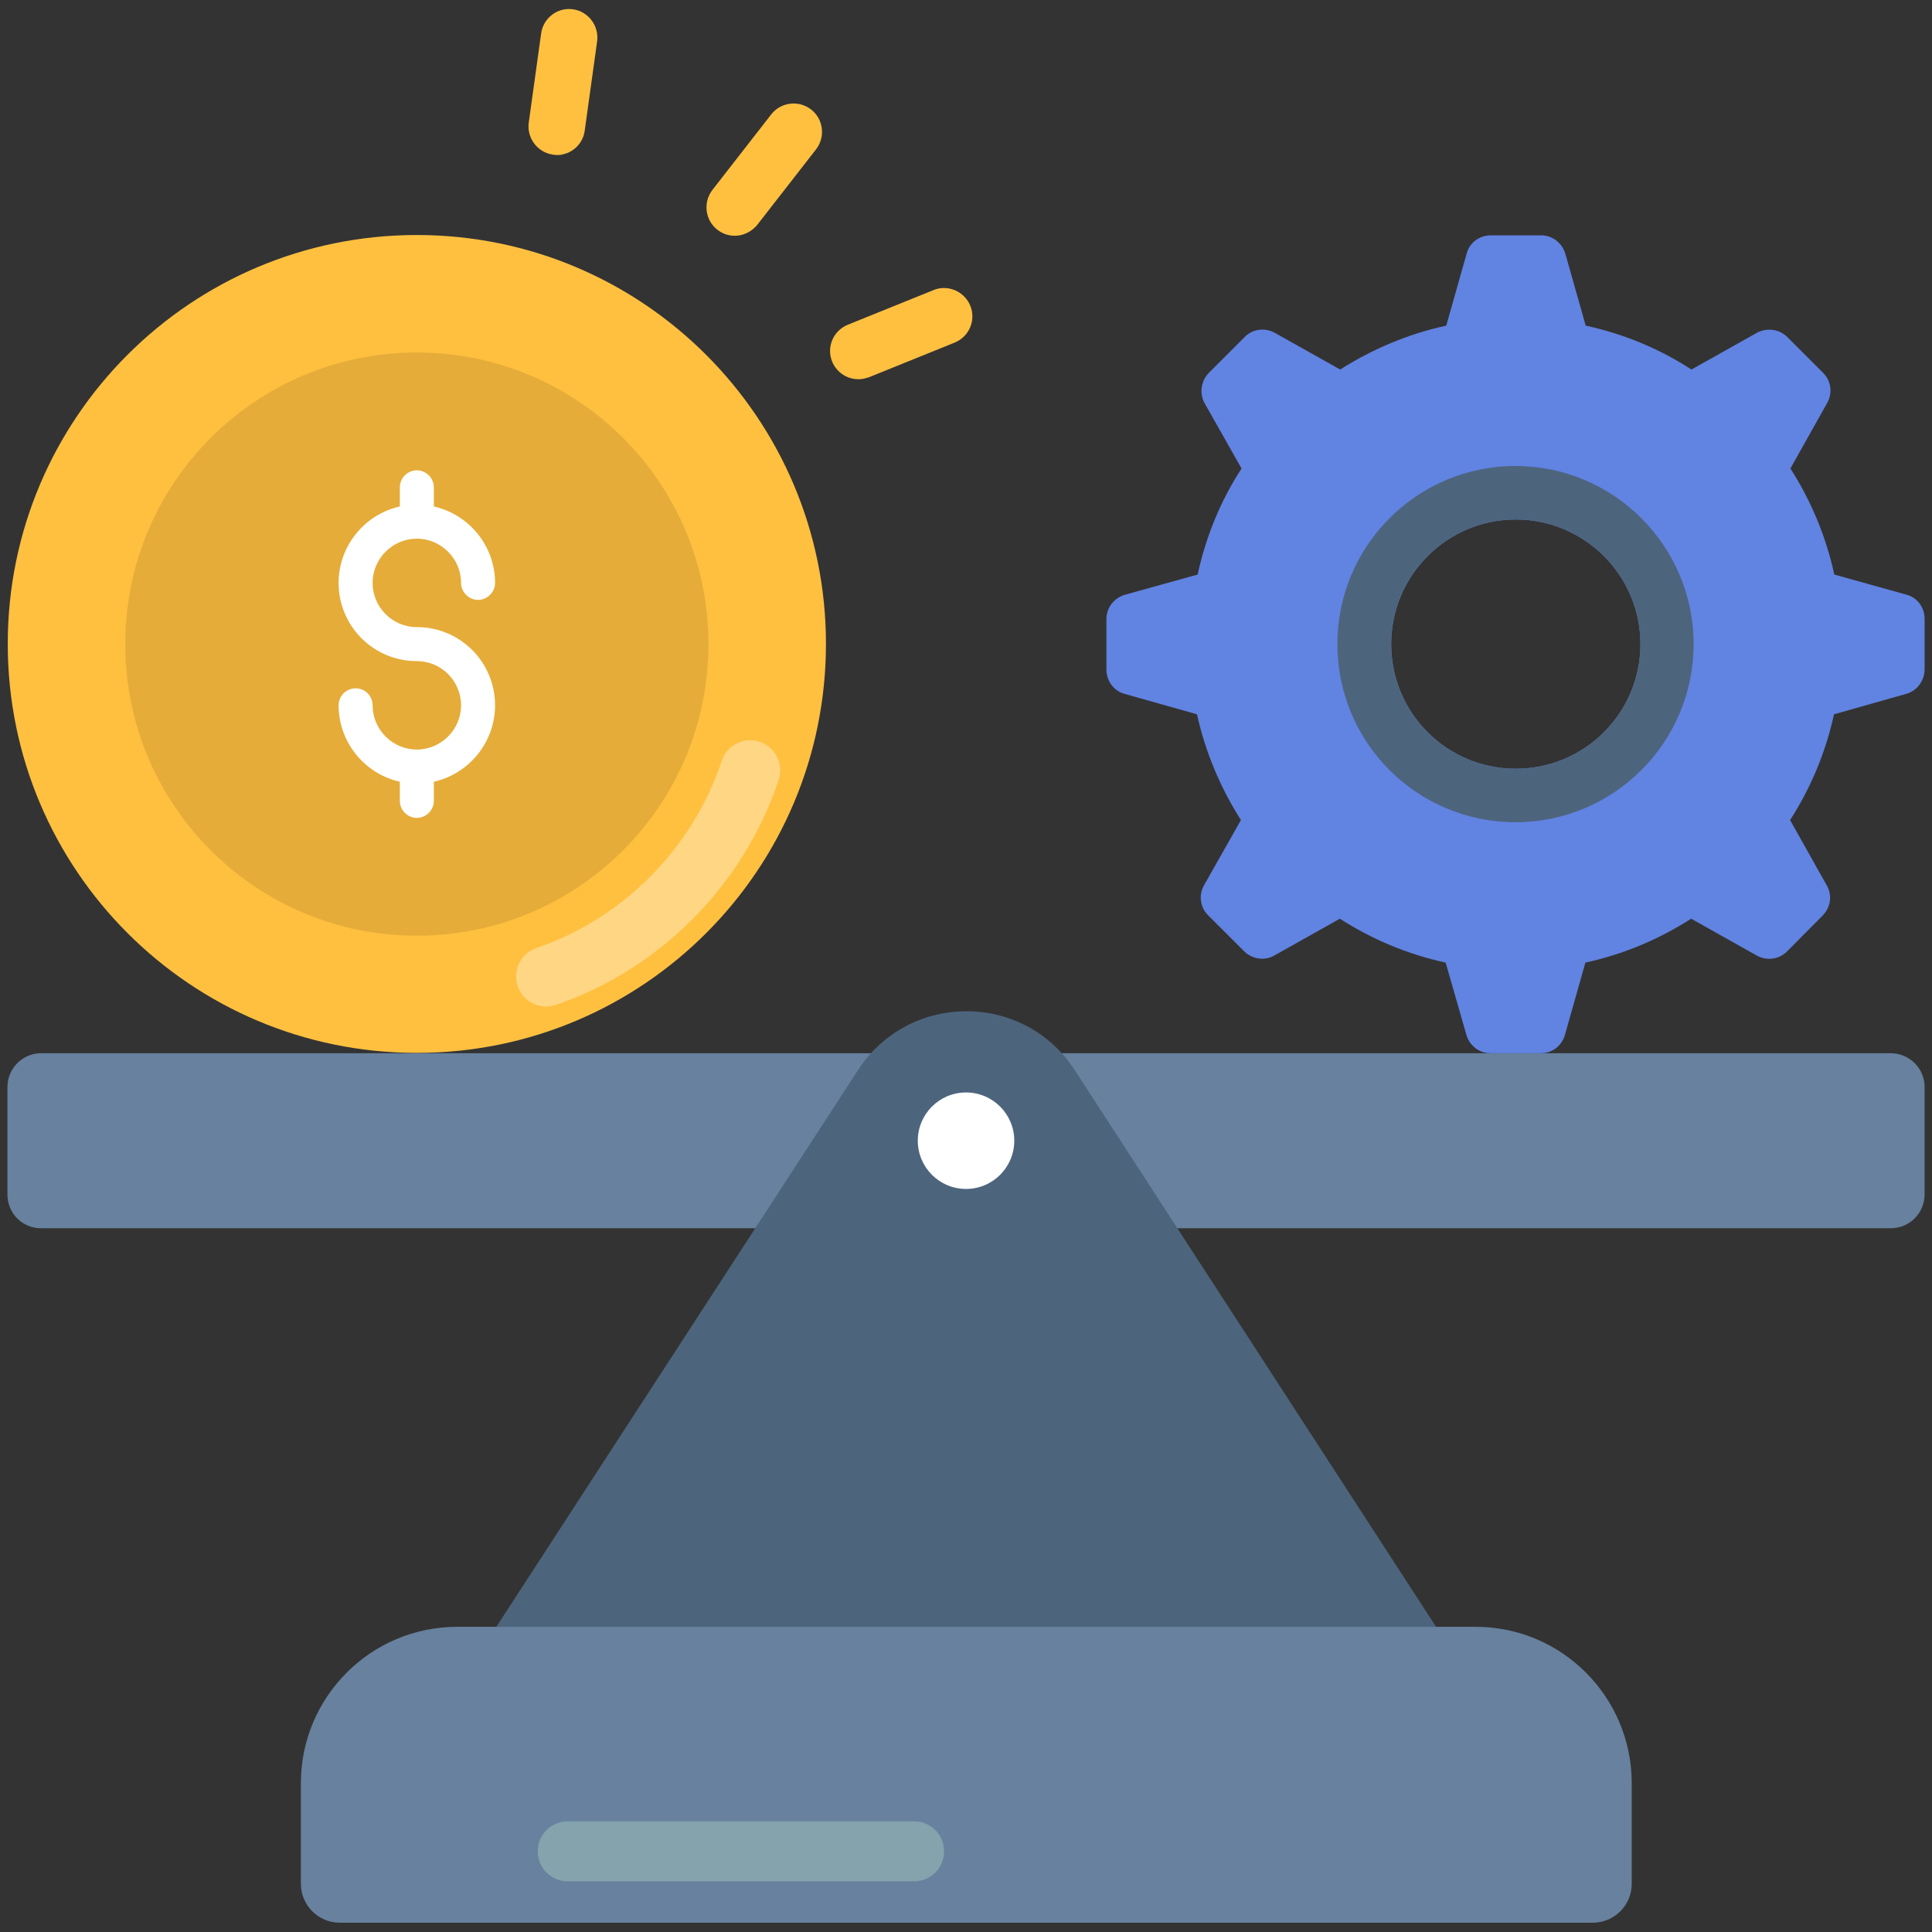 <svg width="142" height="142" viewBox="0 0 142 142" fill="none" xmlns="http://www.w3.org/2000/svg">
<rect x="0" y="0" width="142" height="142" fill="#333333" stroke="none"/>
<path d="M141.456 79.887V87.796C141.456 89.16 140.342 90.274 138.979 90.274H3.047C1.661 90.296 0.547 89.183 0.547 87.796V79.887C0.547 78.524 1.661 77.41 3.024 77.41H138.956C140.342 77.41 141.456 78.524 141.456 79.887Z" fill="#67819E"/>
<path d="M105.549 119.569H36.48L63.071 78.637C66.821 72.887 75.253 72.887 78.981 78.637L105.549 119.569Z" fill="#4D647D"/>
<path d="M119.931 131.068V138.455C119.931 140.046 118.636 141.318 117.068 141.318H24.977C23.386 141.318 22.113 140.023 22.113 138.455V131.068C22.113 124.727 27.25 119.568 33.613 119.568H108.454C114.795 119.568 119.931 124.727 119.931 131.068Z" fill="#67819E"/>
<path d="M71.002 87.386C72.961 87.386 74.548 85.799 74.548 83.84C74.548 81.882 72.961 80.295 71.002 80.295C69.044 80.295 67.457 81.882 67.457 83.84C67.457 85.799 69.044 87.386 71.002 87.386Z" fill="white"/>
<path d="M67.183 138.274H41.728C40.501 138.274 39.523 137.297 39.523 136.07C39.523 134.843 40.501 133.865 41.728 133.865H67.183C68.41 133.865 69.387 134.843 69.387 136.07C69.387 137.297 68.41 138.274 67.183 138.274Z" fill="#84A3AD"/>
<path d="M81.32 45.501V49.206C81.32 50.047 81.866 50.797 82.661 51.001L87.979 52.501C88.593 55.297 89.707 57.91 91.207 60.274L88.479 65.092C88.093 65.82 88.207 66.706 88.82 67.297L91.457 69.933C92.048 70.501 92.957 70.638 93.661 70.229L98.479 67.524C100.843 69.047 103.457 70.138 106.252 70.751L107.775 76.047C108.002 76.865 108.729 77.41 109.548 77.41H113.252C114.093 77.41 114.798 76.865 115.025 76.047L116.525 70.751C119.343 70.138 121.957 69.024 124.298 67.524L129.116 70.229C129.843 70.638 130.752 70.524 131.343 69.933L133.957 67.297C134.548 66.706 134.684 65.82 134.275 65.092L131.57 60.274C133.093 57.91 134.184 55.297 134.798 52.501L140.093 51.001C140.911 50.774 141.457 50.024 141.457 49.183V45.479C141.457 44.638 140.911 43.91 140.116 43.706L134.82 42.229C134.207 39.41 133.093 36.774 131.593 34.433L134.298 29.615C134.707 28.888 134.593 27.979 133.979 27.388L131.366 24.774C130.775 24.183 129.866 24.07 129.138 24.456L124.32 27.16C121.979 25.638 119.366 24.547 116.548 23.933L115.048 18.638C114.798 17.842 114.093 17.297 113.275 17.297H109.57C108.729 17.297 108.002 17.842 107.798 18.638L106.298 23.933C103.479 24.547 100.866 25.66 98.502 27.16L93.684 24.456C92.979 24.07 92.07 24.16 91.479 24.774L88.866 27.388C88.275 27.979 88.138 28.888 88.525 29.615L91.252 34.433C89.729 36.774 88.638 39.41 88.025 42.229L82.707 43.706C81.888 43.933 81.32 44.66 81.32 45.501ZM102.252 47.342C102.252 42.297 106.343 38.183 111.411 38.183C116.457 38.183 120.57 42.297 120.57 47.342C120.57 52.41 116.457 56.501 111.411 56.501C106.343 56.501 102.252 52.41 102.252 47.342Z" fill="#6183E2"/>
<path d="M30.639 17.273C14.025 17.273 0.57 30.728 0.57 47.319C0.57 63.932 14.025 77.387 30.639 77.387C47.252 77.387 60.707 63.932 60.707 47.319C60.707 30.751 47.252 17.273 30.639 17.273Z" fill="#FFC040"/>
<path d="M40.14 73.978C39.231 73.978 38.367 73.41 38.049 72.478C37.663 71.319 38.276 70.069 39.413 69.683C45.822 67.501 50.913 62.342 53.049 55.91C53.436 54.751 54.686 54.137 55.845 54.524C57.004 54.91 57.617 56.16 57.231 57.319C54.663 65.046 48.526 71.228 40.845 73.865C40.617 73.933 40.367 73.978 40.14 73.978Z" fill="#FFD683"/>
<path d="M9.207 47.342C9.207 59.183 18.798 68.774 30.639 68.774C42.48 68.774 52.071 59.183 52.071 47.342C52.071 35.501 42.48 25.91 30.639 25.91C18.798 25.91 9.207 35.501 9.207 47.342Z" fill="#E5AC39"/>
<path d="M36.387 51.841C36.387 54.568 34.455 56.886 31.887 57.455V58.864C31.887 59.546 31.319 60.114 30.637 60.114C29.955 60.114 29.387 59.546 29.387 58.864V57.455C26.819 56.886 24.887 54.568 24.887 51.841C24.887 51.136 25.455 50.591 26.137 50.591C26.819 50.591 27.387 51.136 27.387 51.841C27.387 53.614 28.841 55.091 30.637 55.091C32.409 55.091 33.887 53.636 33.887 51.841C33.887 50.046 32.432 48.591 30.637 48.591C27.455 48.591 24.887 46.023 24.887 42.841C24.887 40.114 26.819 37.796 29.387 37.227V35.818C29.387 35.136 29.955 34.568 30.637 34.568C31.319 34.568 31.887 35.136 31.887 35.818V37.227C34.455 37.796 36.387 40.114 36.387 42.841C36.387 43.523 35.819 44.091 35.137 44.091C34.455 44.091 33.887 43.523 33.887 42.841C33.887 41.068 32.432 39.591 30.637 39.591C28.864 39.591 27.387 41.046 27.387 42.841C27.387 44.636 28.841 46.091 30.637 46.091C33.819 46.091 36.387 48.659 36.387 51.841Z" fill="white"/>
<path d="M98.297 47.341C98.297 54.591 104.161 60.432 111.388 60.432C118.615 60.432 124.479 54.568 124.479 47.341C124.479 40.114 118.592 34.25 111.388 34.25C104.161 34.25 98.297 40.114 98.297 47.341ZM102.251 47.341C102.251 42.295 106.342 38.182 111.411 38.182C116.456 38.182 120.57 42.295 120.57 47.341C120.57 52.409 116.456 56.5 111.411 56.5C106.342 56.5 102.251 52.409 102.251 47.341Z" fill="#4D647D"/>
<path d="M41.387 11.341C42.205 11.16 42.864 10.478 42.978 9.591L43.887 3.046C44.046 1.91 43.25 0.841 42.114 0.682C40.978 0.523 39.932 1.319 39.773 2.455L38.864 9.001C38.705 10.137 39.5 11.205 40.637 11.364C40.887 11.41 41.16 11.41 41.387 11.341Z" fill="#FFC040"/>
<path d="M54.478 17.274C54.933 17.16 55.342 16.91 55.66 16.524L59.978 10.978C60.683 10.069 60.524 8.751 59.615 8.047C58.706 7.342 57.388 7.501 56.683 8.41L52.365 13.956C51.66 14.865 51.819 16.183 52.728 16.887C53.251 17.297 53.888 17.41 54.478 17.274Z" fill="#FFC040"/>
<path d="M63.546 27.82C63.659 27.797 63.75 27.751 63.864 27.729L70.159 25.183C71.228 24.751 71.75 23.547 71.319 22.479C70.887 21.41 69.659 20.888 68.614 21.32L62.319 23.865C61.25 24.297 60.728 25.501 61.159 26.57C61.546 27.524 62.569 28.047 63.546 27.82Z" fill="#FFC040"/>
</svg>
